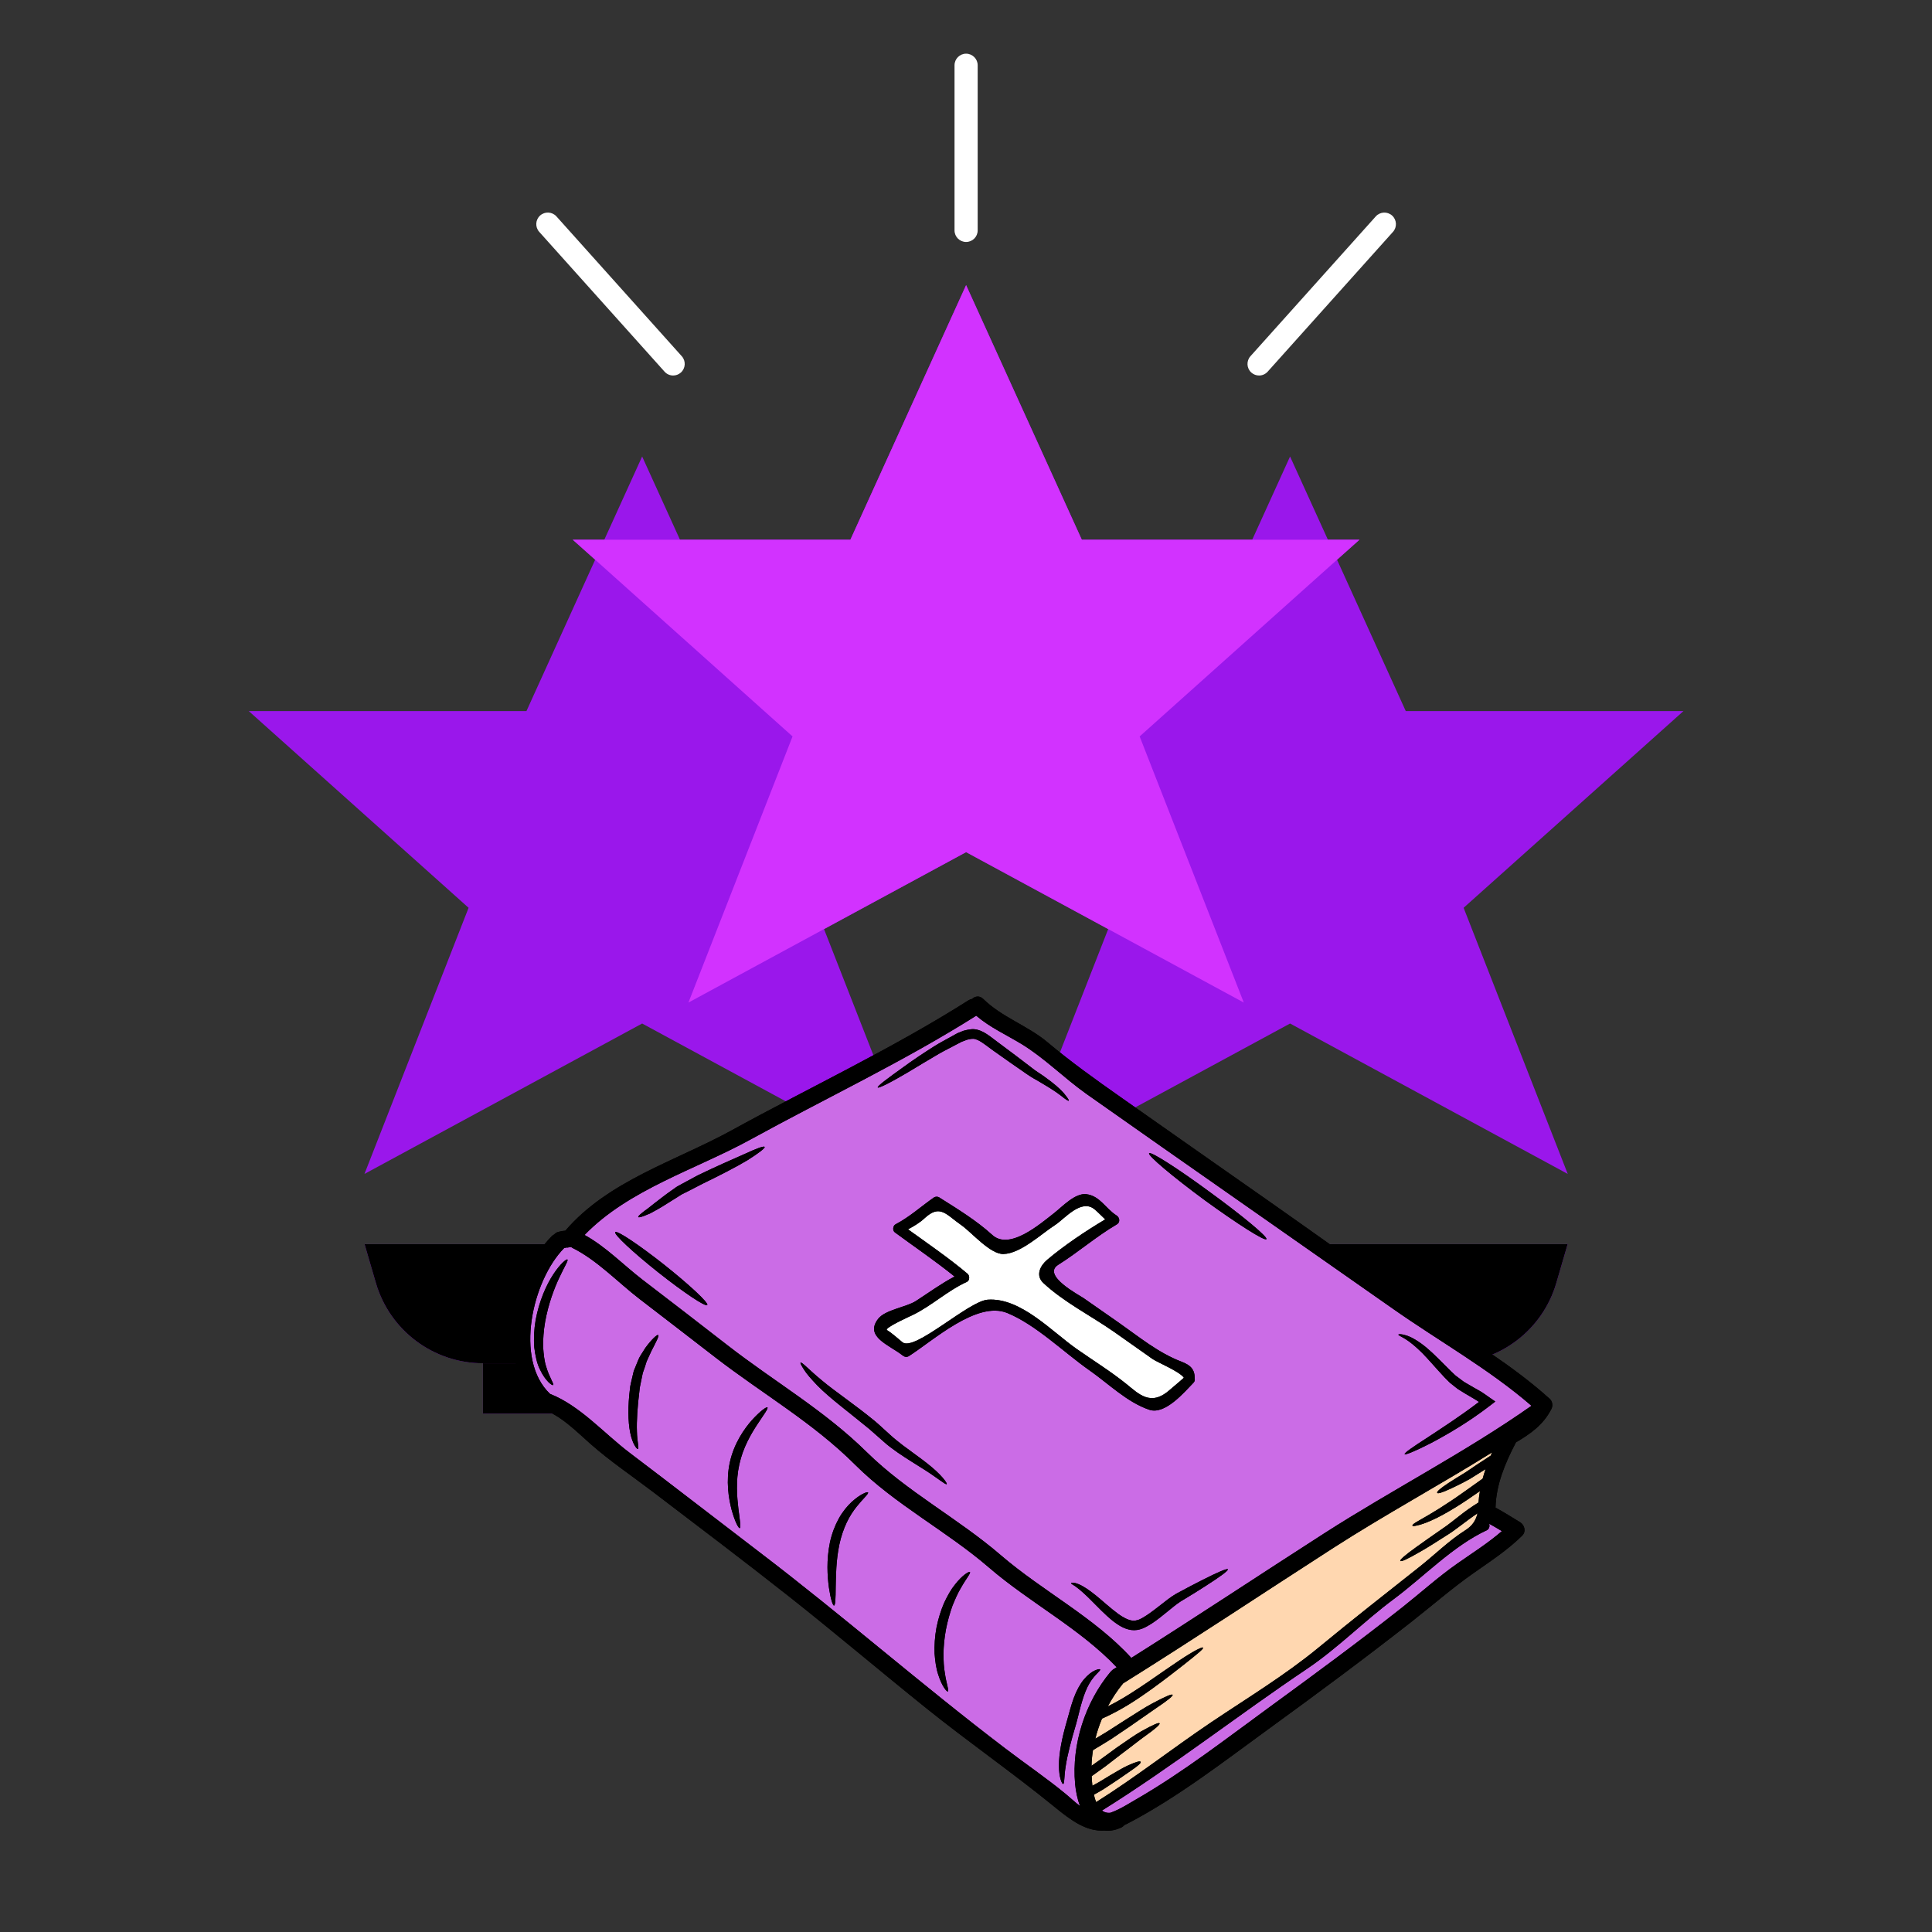 <svg xmlns="http://www.w3.org/2000/svg" xmlns:xlink="http://www.w3.org/1999/xlink" width="1080" zoomAndPan="magnify" viewBox="0 0 810 810" height="1080" preserveAspectRatio="xMidYMid meet" version="1.0"><rect x="0" y="0" width="810" height="810" fill="#333333" stroke="none"/><defs><clipPath id="630ee1796a"><path d="M 104.293 119 L 705.793 119 L 705.793 493 L 104.293 493 Z M 104.293 119 " clip-rule="nonzero"/></clipPath><clipPath id="4ffe642bf2"><path d="M 215 417 L 651 417 L 651 768 L 215 768 Z M 215 417 " clip-rule="nonzero"/></clipPath><clipPath id="c9dc17dca7"><path d="M 181.992 484.602 L 583.406 363.625 L 685.559 702.566 L 284.141 823.543 Z M 181.992 484.602 " clip-rule="nonzero"/></clipPath><clipPath id="407e8789d2"><path d="M 181.992 484.602 L 583.406 363.625 L 685.559 702.566 L 284.141 823.543 Z M 181.992 484.602 " clip-rule="nonzero"/></clipPath><clipPath id="6d31af0265"><path d="M 457 608 L 626 608 L 626 756 L 457 756 Z M 457 608 " clip-rule="nonzero"/></clipPath><clipPath id="22e4f2dda8"><path d="M 181.992 484.602 L 583.406 363.625 L 685.559 702.566 L 284.141 823.543 Z M 181.992 484.602 " clip-rule="nonzero"/></clipPath><clipPath id="7639183dd8"><path d="M 181.992 484.602 L 583.406 363.625 L 685.559 702.566 L 284.141 823.543 Z M 181.992 484.602 " clip-rule="nonzero"/></clipPath><clipPath id="c360c898e4"><path d="M 245 425 L 643 425 L 643 696 L 245 696 Z M 245 425 " clip-rule="nonzero"/></clipPath><clipPath id="c6de3e365d"><path d="M 181.992 484.602 L 583.406 363.625 L 685.559 702.566 L 284.141 823.543 Z M 181.992 484.602 " clip-rule="nonzero"/></clipPath><clipPath id="00e4b1874d"><path d="M 181.992 484.602 L 583.406 363.625 L 685.559 702.566 L 284.141 823.543 Z M 181.992 484.602 " clip-rule="nonzero"/></clipPath><clipPath id="7d65d3abed"><path d="M 462 638 L 630 638 L 630 761 L 462 761 Z M 462 638 " clip-rule="nonzero"/></clipPath><clipPath id="4ef54fd234"><path d="M 181.992 484.602 L 583.406 363.625 L 685.559 702.566 L 284.141 823.543 Z M 181.992 484.602 " clip-rule="nonzero"/></clipPath><clipPath id="6abfa546ab"><path d="M 181.992 484.602 L 583.406 363.625 L 685.559 702.566 L 284.141 823.543 Z M 181.992 484.602 " clip-rule="nonzero"/></clipPath><clipPath id="41d8a30a70"><path d="M 222 522 L 469 522 L 469 758 L 222 758 Z M 222 522 " clip-rule="nonzero"/></clipPath><clipPath id="770c9900a2"><path d="M 181.992 484.602 L 583.406 363.625 L 685.559 702.566 L 284.141 823.543 Z M 181.992 484.602 " clip-rule="nonzero"/></clipPath><clipPath id="94772a21ad"><path d="M 181.992 484.602 L 583.406 363.625 L 685.559 702.566 L 284.141 823.543 Z M 181.992 484.602 " clip-rule="nonzero"/></clipPath><clipPath id="a61fd43da7"><path d="M 371 505 L 497 505 L 497 587 L 371 587 Z M 371 505 " clip-rule="nonzero"/></clipPath><clipPath id="49418e2d3c"><path d="M 181.992 484.602 L 583.406 363.625 L 685.559 702.566 L 284.141 823.543 Z M 181.992 484.602 " clip-rule="nonzero"/></clipPath><clipPath id="85df4899d2"><path d="M 181.992 484.602 L 583.406 363.625 L 685.559 702.566 L 284.141 823.543 Z M 181.992 484.602 " clip-rule="nonzero"/></clipPath><clipPath id="d4ddce58b2"><path d="M 215 417 L 651 417 L 651 768 L 215 768 Z M 215 417 " clip-rule="nonzero"/></clipPath><clipPath id="88cbe5c1f5"><path d="M 181.992 484.602 L 583.406 363.625 L 685.559 702.566 L 284.141 823.543 Z M 181.992 484.602 " clip-rule="nonzero"/></clipPath><clipPath id="4572d3cdbd"><path d="M 181.992 484.602 L 583.406 363.625 L 685.559 702.566 L 284.141 823.543 Z M 181.992 484.602 " clip-rule="nonzero"/></clipPath><clipPath id="c1ca7ed016"><path d="M 586 559 L 627 559 L 627 610 L 586 610 Z M 586 559 " clip-rule="nonzero"/></clipPath><clipPath id="3f44b54c8f"><path d="M 181.992 484.602 L 583.406 363.625 L 685.559 702.566 L 284.141 823.543 Z M 181.992 484.602 " clip-rule="nonzero"/></clipPath><clipPath id="b7bc23b19b"><path d="M 181.992 484.602 L 583.406 363.625 L 685.559 702.566 L 284.141 823.543 Z M 181.992 484.602 " clip-rule="nonzero"/></clipPath><clipPath id="679d1decb3"><path d="M 481 483 L 531 483 L 531 520 L 481 520 Z M 481 483 " clip-rule="nonzero"/></clipPath><clipPath id="a33c975285"><path d="M 181.992 484.602 L 583.406 363.625 L 685.559 702.566 L 284.141 823.543 Z M 181.992 484.602 " clip-rule="nonzero"/></clipPath><clipPath id="f90086aa8b"><path d="M 181.992 484.602 L 583.406 363.625 L 685.559 702.566 L 284.141 823.543 Z M 181.992 484.602 " clip-rule="nonzero"/></clipPath><clipPath id="d89e635f60"><path d="M 366 500 L 501 500 L 501 592 L 366 592 Z M 366 500 " clip-rule="nonzero"/></clipPath><clipPath id="edbae6fea6"><path d="M 181.992 484.602 L 583.406 363.625 L 685.559 702.566 L 284.141 823.543 Z M 181.992 484.602 " clip-rule="nonzero"/></clipPath><clipPath id="604d8bd9cb"><path d="M 181.992 484.602 L 583.406 363.625 L 685.559 702.566 L 284.141 823.543 Z M 181.992 484.602 " clip-rule="nonzero"/></clipPath><clipPath id="e310102507"><path d="M 449 657 L 515 657 L 515 684 L 449 684 Z M 449 657 " clip-rule="nonzero"/></clipPath><clipPath id="09369cb54e"><path d="M 181.992 484.602 L 583.406 363.625 L 685.559 702.566 L 284.141 823.543 Z M 181.992 484.602 " clip-rule="nonzero"/></clipPath><clipPath id="61f6d3bf38"><path d="M 181.992 484.602 L 583.406 363.625 L 685.559 702.566 L 284.141 823.543 Z M 181.992 484.602 " clip-rule="nonzero"/></clipPath><clipPath id="20acb62f58"><path d="M 367 431 L 449 431 L 449 462 L 367 462 Z M 367 431 " clip-rule="nonzero"/></clipPath><clipPath id="4d3cce3a32"><path d="M 181.992 484.602 L 583.406 363.625 L 685.559 702.566 L 284.141 823.543 Z M 181.992 484.602 " clip-rule="nonzero"/></clipPath><clipPath id="cb7765d8b0"><path d="M 181.992 484.602 L 583.406 363.625 L 685.559 702.566 L 284.141 823.543 Z M 181.992 484.602 " clip-rule="nonzero"/></clipPath><clipPath id="52f497a779"><path d="M 443 699 L 462 699 L 462 748 L 443 748 Z M 443 699 " clip-rule="nonzero"/></clipPath><clipPath id="622fa1e964"><path d="M 181.992 484.602 L 583.406 363.625 L 685.559 702.566 L 284.141 823.543 Z M 181.992 484.602 " clip-rule="nonzero"/></clipPath><clipPath id="c2924dbe89"><path d="M 181.992 484.602 L 583.406 363.625 L 685.559 702.566 L 284.141 823.543 Z M 181.992 484.602 " clip-rule="nonzero"/></clipPath><clipPath id="2470681665"><path d="M 335 571 L 397 571 L 397 623 L 335 623 Z M 335 571 " clip-rule="nonzero"/></clipPath><clipPath id="08e9b7f6a1"><path d="M 181.992 484.602 L 583.406 363.625 L 685.559 702.566 L 284.141 823.543 Z M 181.992 484.602 " clip-rule="nonzero"/></clipPath><clipPath id="8001bd3e8d"><path d="M 181.992 484.602 L 583.406 363.625 L 685.559 702.566 L 284.141 823.543 Z M 181.992 484.602 " clip-rule="nonzero"/></clipPath><clipPath id="a53702b220"><path d="M 391 659 L 407 659 L 407 710 L 391 710 Z M 391 659 " clip-rule="nonzero"/></clipPath><clipPath id="6548a3a1fa"><path d="M 181.992 484.602 L 583.406 363.625 L 685.559 702.566 L 284.141 823.543 Z M 181.992 484.602 " clip-rule="nonzero"/></clipPath><clipPath id="1dd6aaf785"><path d="M 181.992 484.602 L 583.406 363.625 L 685.559 702.566 L 284.141 823.543 Z M 181.992 484.602 " clip-rule="nonzero"/></clipPath><clipPath id="60da9fa61c"><path d="M 267 480 L 321 480 L 321 511 L 267 511 Z M 267 480 " clip-rule="nonzero"/></clipPath><clipPath id="0e4ae7b7dc"><path d="M 181.992 484.602 L 583.406 363.625 L 685.559 702.566 L 284.141 823.543 Z M 181.992 484.602 " clip-rule="nonzero"/></clipPath><clipPath id="4a4567f7ce"><path d="M 181.992 484.602 L 583.406 363.625 L 685.559 702.566 L 284.141 823.543 Z M 181.992 484.602 " clip-rule="nonzero"/></clipPath><clipPath id="a3a42cba2b"><path d="M 346 625 L 364 625 L 364 674 L 346 674 Z M 346 625 " clip-rule="nonzero"/></clipPath><clipPath id="c6d8fde699"><path d="M 181.992 484.602 L 583.406 363.625 L 685.559 702.566 L 284.141 823.543 Z M 181.992 484.602 " clip-rule="nonzero"/></clipPath><clipPath id="c5558f8216"><path d="M 181.992 484.602 L 583.406 363.625 L 685.559 702.566 L 284.141 823.543 Z M 181.992 484.602 " clip-rule="nonzero"/></clipPath><clipPath id="d68d532cab"><path d="M 305 590 L 322 590 L 322 641 L 305 641 Z M 305 590 " clip-rule="nonzero"/></clipPath><clipPath id="5fc111ef2a"><path d="M 181.992 484.602 L 583.406 363.625 L 685.559 702.566 L 284.141 823.543 Z M 181.992 484.602 " clip-rule="nonzero"/></clipPath><clipPath id="dbd9a5a4cd"><path d="M 181.992 484.602 L 583.406 363.625 L 685.559 702.566 L 284.141 823.543 Z M 181.992 484.602 " clip-rule="nonzero"/></clipPath><clipPath id="59c05743eb"><path d="M 257 516 L 297 516 L 297 548 L 257 548 Z M 257 516 " clip-rule="nonzero"/></clipPath><clipPath id="9911d97818"><path d="M 181.992 484.602 L 583.406 363.625 L 685.559 702.566 L 284.141 823.543 Z M 181.992 484.602 " clip-rule="nonzero"/></clipPath><clipPath id="15058a0a92"><path d="M 181.992 484.602 L 583.406 363.625 L 685.559 702.566 L 284.141 823.543 Z M 181.992 484.602 " clip-rule="nonzero"/></clipPath><clipPath id="b9f25cab98"><path d="M 263 559 L 277 559 L 277 608 L 263 608 Z M 263 559 " clip-rule="nonzero"/></clipPath><clipPath id="2976c508ad"><path d="M 181.992 484.602 L 583.406 363.625 L 685.559 702.566 L 284.141 823.543 Z M 181.992 484.602 " clip-rule="nonzero"/></clipPath><clipPath id="23ad099c28"><path d="M 181.992 484.602 L 583.406 363.625 L 685.559 702.566 L 284.141 823.543 Z M 181.992 484.602 " clip-rule="nonzero"/></clipPath><clipPath id="3e2b8a2221"><path d="M 236 523 L 238 523 L 238 524 L 236 524 Z M 236 523 " clip-rule="nonzero"/></clipPath><clipPath id="a3650b6a5a"><path d="M 181.992 484.602 L 583.406 363.625 L 685.559 702.566 L 284.141 823.543 Z M 181.992 484.602 " clip-rule="nonzero"/></clipPath><clipPath id="05188fcce7"><path d="M 181.992 484.602 L 583.406 363.625 L 685.559 702.566 L 284.141 823.543 Z M 181.992 484.602 " clip-rule="nonzero"/></clipPath><clipPath id="cfdae415c5"><path d="M 223 528 L 238 528 L 238 581 L 223 581 Z M 223 528 " clip-rule="nonzero"/></clipPath><clipPath id="35ce3a0c24"><path d="M 181.992 484.602 L 583.406 363.625 L 685.559 702.566 L 284.141 823.543 Z M 181.992 484.602 " clip-rule="nonzero"/></clipPath><clipPath id="18915053dc"><path d="M 181.992 484.602 L 583.406 363.625 L 685.559 702.566 L 284.141 823.543 Z M 181.992 484.602 " clip-rule="nonzero"/></clipPath></defs><path fill="#9a17eb" d="M 157.605 537.93 C 163.426 557.82 181.711 571.551 202.473 571.551 L 202.473 592.656 L 607.613 592.656 L 607.613 571.551 C 628.375 571.551 646.664 557.82 652.484 537.93 L 657.238 521.629 L 152.852 521.629 Z M 157.605 537.93 " fill-opacity="1" fill-rule="nonzero"/><g clip-path="url(#630ee1796a)"><path fill="#9a17eb" d="M 705.793 298.125 L 589.375 298.125 L 560.562 234.668 L 569.973 226.273 L 556.727 226.273 L 540.867 191.391 L 525.004 226.273 L 453.551 226.273 L 405.043 119.543 L 356.535 226.273 L 285.082 226.273 L 269.223 191.391 L 253.359 226.273 L 240.117 226.273 L 249.527 234.668 L 220.715 298.125 L 104.293 298.125 L 196.461 380.598 L 152.801 492.18 L 269.223 429.113 L 385.641 492.18 L 345.477 389.523 L 405.043 357.262 L 464.613 389.523 L 424.445 492.18 L 540.867 429.113 L 657.285 492.18 L 613.629 380.598 Z M 705.793 298.125 " fill-opacity="1" fill-rule="nonzero"/></g><path fill="#000000" d="M 202.473 571.551 L 607.613 571.551 L 607.613 592.656 L 202.473 592.656 Z M 202.473 571.551 " fill-opacity="1" fill-rule="nonzero"/><path fill="#000000" d="M 657.238 521.629 L 652.484 537.93 C 646.664 557.82 628.375 571.551 607.613 571.551 L 202.473 571.551 C 181.711 571.551 163.426 557.82 157.605 537.93 L 152.852 521.629 Z M 657.238 521.629 " fill-opacity="1" fill-rule="nonzero"/><path fill="#d232ff" d="M 556.727 226.273 L 569.973 226.273 L 560.562 234.668 L 477.805 308.75 L 521.465 420.332 L 464.613 389.523 L 405.043 357.262 L 345.477 389.523 L 288.625 420.332 L 332.281 308.75 L 249.527 234.668 L 240.117 226.273 L 356.535 226.273 L 405.043 119.543 L 453.551 226.273 Z M 556.727 226.273 " fill-opacity="1" fill-rule="nonzero"/><path fill="#ffffff" d="M 405.043 101.445 C 402.359 101.445 400.191 99.273 400.191 96.594 L 400.191 27.363 C 400.191 24.688 402.359 22.512 405.043 22.512 C 407.727 22.512 409.895 24.688 409.895 27.363 L 409.895 96.594 C 409.895 99.273 407.727 101.445 405.043 101.445 Z M 405.043 101.445 " fill-opacity="1" fill-rule="nonzero"/><path fill="#ffffff" d="M 282.223 157.434 C 280.891 157.434 279.566 156.891 278.613 155.816 L 226.078 97.211 C 224.289 95.219 224.453 92.152 226.445 90.359 C 228.445 88.574 231.512 88.742 233.297 90.734 L 285.832 149.34 C 287.621 151.332 287.457 154.398 285.461 156.191 C 284.531 157.02 283.375 157.434 282.223 157.434 Z M 282.223 157.434 " fill-opacity="1" fill-rule="nonzero"/><path fill="#ffffff" d="M 527.867 157.434 C 526.711 157.434 525.551 157.023 524.625 156.195 C 522.633 154.406 522.469 151.34 524.258 149.344 L 576.793 90.738 C 578.582 88.742 581.648 88.586 583.641 90.367 C 585.633 92.156 585.801 95.223 584.008 97.215 L 531.477 155.82 C 530.52 156.883 529.195 157.434 527.867 157.434 Z M 527.867 157.434 " fill-opacity="1" fill-rule="nonzero"/><g clip-path="url(#4ffe642bf2)"><g clip-path="url(#c9dc17dca7)"><g clip-path="url(#407e8789d2)"><path fill="#000000" d="M 598.098 549.758 C 576.297 535.379 555.176 519.824 533.766 504.848 C 512.453 489.914 491.148 474.992 469.879 460.016 C 459.375 452.641 449.039 445.258 439.207 436.996 C 430.836 429.961 420.008 426.477 412.23 418.812 C 410.68 417.281 408.766 417.66 407.516 418.809 C 407.062 418.875 406.562 419.082 406.078 419.367 C 374.355 439.508 339.684 455.781 306.75 473.895 C 283.168 486.836 255.059 494.957 237.016 515.973 C 235.996 516.031 235.039 516.191 234 516.504 C 233.281 516.723 232.773 517.07 232.379 517.527 C 232.039 517.699 231.676 517.934 231.371 518.223 C 215.457 534.145 207.879 570.859 224.715 588.586 C 225.102 589.492 225.82 590.254 226.957 590.637 C 235.09 593.309 241.375 599.91 247.66 605.449 C 255.855 612.652 265.043 618.855 273.73 625.461 C 292.867 640.043 312.113 654.578 330.988 669.492 C 350.336 684.781 369.152 700.762 388.395 716.211 C 405.93 730.312 424.512 743.188 441.926 757.395 C 449.312 763.438 455.484 767.906 463.047 767.473 C 465.082 767.727 467.379 767.414 469.977 766.25 C 470.566 765.977 471.043 765.609 471.375 765.188 C 471.793 764.992 472.215 764.809 472.648 764.578 C 494.062 753.395 513.117 738.484 532.613 724.324 C 552.555 709.844 572.363 695.141 591.754 679.949 C 600.438 673.16 608.75 665.852 617.785 659.535 C 624.855 654.547 632.055 649.902 638.203 643.805 C 639.938 642.082 639.176 639.328 637.277 638.18 C 633.871 636.113 630.531 633.984 627.004 632.078 C 627.246 622.434 631.066 613.305 635.508 604.84 C 635.527 604.809 635.523 604.754 635.547 604.73 C 641.797 601.016 646.965 597.414 650.402 590.777 C 651.148 589.352 650.906 587.52 649.699 586.441 C 633.945 572.227 615.727 561.426 598.098 549.758 " fill-opacity="1" fill-rule="nonzero"/></g></g></g><g clip-path="url(#6d31af0265)"><g clip-path="url(#22e4f2dda8)"><g clip-path="url(#7639183dd8)"><path fill="#ffd7b0" d="M 625.562 608.918 C 625.344 609.348 625.168 609.832 624.98 610.281 C 620.836 612.957 617.383 615.273 614.578 617.195 C 611.457 619.145 609.023 620.578 607.219 621.793 C 603.598 624.199 602.336 625.406 602.547 625.875 C 602.75 626.316 604.406 625.914 608.438 624.016 C 610.426 623.094 613.062 621.824 616.297 620.023 C 618.219 618.844 620.395 617.473 622.84 615.938 C 622.383 617.25 621.988 618.586 621.609 619.934 C 616.473 623.582 612.18 626.695 608.574 629.109 C 604.555 631.793 601.375 633.77 598.887 635.207 C 596.43 636.66 594.684 637.594 593.586 638.273 C 592.504 638.949 592.078 639.398 592.176 639.625 C 592.246 639.855 592.852 639.867 594.125 639.555 C 595.402 639.281 597.363 638.691 600.047 637.477 C 602.742 636.312 606.164 634.484 610.359 631.891 C 613.324 630.074 616.691 627.785 620.469 625.148 C 620.191 626.73 619.973 628.32 619.883 629.93 C 616.906 631.75 614.297 633.629 612.039 635.414 C 610.719 636.457 609.461 637.438 608.234 638.379 C 607.047 639.312 605.879 640.168 604.734 640.918 C 600.203 644.035 596.754 646.516 594.035 648.441 C 588.676 652.281 586.82 654.016 587.098 654.422 C 587.391 654.84 589.738 653.863 595.43 650.566 C 598.266 648.973 601.965 646.625 606.629 643.637 C 610.492 641.281 614.52 637.746 619.469 634.449 C 618.816 637.164 617.508 639.59 614.352 641.562 C 607.582 645.828 601.562 651.797 595.301 656.766 C 580.965 668.098 566.727 679.273 552.648 690.895 C 538.809 702.285 522.859 711.965 507.996 721.945 C 491.668 732.926 476.234 745.066 459.562 755.547 C 459.164 754.59 458.848 753.539 458.625 752.43 C 460.027 751.656 461.406 750.891 462.609 750.152 C 464.355 748.996 465.965 747.965 467.379 747.004 C 470.223 745.156 472.332 743.566 473.984 742.469 C 477.301 740.25 478.438 739.098 478.227 738.672 C 477.988 738.211 476.445 738.562 472.695 740.281 C 470.824 741.125 468.543 742.512 465.594 744.227 C 464.152 745.109 462.551 746.066 460.781 747.148 C 459.891 747.625 458.973 748.152 457.984 748.688 C 457.844 747.289 457.73 745.898 457.684 744.664 C 459.781 743.18 461.762 741.73 463.594 740.434 C 466.07 738.527 468.293 736.809 470.301 735.25 C 474.352 732.266 477.387 729.77 479.82 728.043 C 484.703 724.57 486.41 722.949 486.156 722.523 C 485.895 722.082 483.758 722.922 478.406 725.906 C 475.758 727.418 472.531 729.707 468.336 732.594 C 466.285 734.094 464 735.75 461.516 737.574 C 460.273 738.453 458.98 739.363 457.621 740.332 C 457.668 738.164 457.883 735.957 458.238 733.75 C 461.012 732.086 463.613 730.52 465.953 729.043 C 468.805 727.137 471.355 725.387 473.68 723.82 C 478.199 720.68 481.75 718.211 484.465 716.312 C 489.898 712.676 491.844 710.996 491.613 710.562 C 491.359 710.137 488.984 711.031 483.121 714.172 C 480.164 715.734 476.531 718.102 471.832 721.074 C 469.512 722.57 466.93 724.215 464.062 726.059 C 462.551 726.992 460.914 727.961 459.219 728.977 C 459.922 726.105 460.879 723.297 462.02 720.543 C 470.984 716.555 477.605 711.887 482.969 708.059 C 488.527 704.031 492.73 700.723 495.926 698.234 C 502.293 693.191 504.684 691.242 504.395 690.781 C 504.152 690.406 501.223 691.641 494.422 696.168 C 491.027 698.406 486.66 701.504 481.047 705.348 C 476.504 708.41 471.121 712.09 464.449 715.418 C 466.289 711.965 468.41 708.75 470.758 705.918 C 470.801 705.875 470.812 705.859 470.82 705.801 C 500.5 687.281 529.578 667.895 558.969 648.988 C 580.676 635.016 603.605 622.602 625.562 608.918 " fill-opacity="1" fill-rule="nonzero"/></g></g></g><g clip-path="url(#c360c898e4)"><g clip-path="url(#c6de3e365d)"><g clip-path="url(#00e4b1874d)"><path fill="#cb6ce6" d="M 296.52 547.141 C 297.211 546.289 289.125 538.719 278.5 530.273 C 267.832 521.844 258.641 515.715 257.957 516.59 C 257.262 517.445 265.348 525.016 275.988 533.453 C 286.645 541.898 295.836 548.031 296.52 547.141 Z M 313.441 486.391 C 318.137 483.41 320.852 481.332 320.562 480.844 C 320.277 480.355 317.043 481.555 312.125 483.836 C 307.133 486.023 300.203 489.066 292.574 492.75 C 290.719 493.742 288.91 494.707 287.172 495.664 C 286.316 496.121 285.469 496.598 284.625 497.051 L 284 497.391 C 283.574 497.645 283.547 497.695 283.289 497.859 C 282.922 498.137 282.531 498.406 282.164 498.672 C 279.09 500.773 276.562 502.824 274.41 504.453 C 273.363 505.301 272.383 506.043 271.562 506.711 C 270.66 507.332 269.91 507.906 269.305 508.398 C 268.074 509.371 267.465 510.004 267.609 510.254 C 267.738 510.492 268.605 510.305 270.066 509.766 C 270.781 509.492 271.676 509.125 272.664 508.688 C 273.652 508.164 274.742 507.559 275.988 506.859 C 278.434 505.465 281.137 503.629 284.18 501.789 C 284.555 501.551 284.953 501.301 285.332 501.062 L 285.789 500.77 L 286.445 500.445 C 287.285 500.027 288.156 499.582 289.02 499.152 C 290.773 498.246 292.59 497.309 294.465 496.336 C 301.906 492.723 308.68 489.254 313.441 486.391 Z M 396.895 622.227 C 397.301 621.906 394.574 618.098 388.762 613.578 C 385.91 611.301 382.34 608.836 378.598 606.016 C 376.762 604.57 374.914 603.168 372.969 601.359 C 371.164 599.777 369.047 597.715 366.961 595.949 C 358.324 588.824 350.051 583.367 344.59 578.758 C 339.188 574.336 336.133 570.836 335.645 571.305 C 335.438 571.492 335.969 572.508 337.078 574.203 C 338.105 575.938 340.125 578.184 342.688 580.883 C 347.832 586.164 355.992 592.129 364.352 599.031 C 366.418 600.828 368.422 602.605 370.363 604.312 C 372.223 606.035 374.438 607.621 376.426 609.023 C 380.434 611.789 384.109 613.957 387.113 615.895 C 393.18 619.691 396.445 622.641 396.895 622.227 Z M 448.078 461.461 C 448.293 461.301 447.539 460.184 445.949 458.254 C 444.352 456.387 441.594 454.055 438.031 451.516 C 436.316 450.238 434.145 449.02 432.312 447.484 C 430.293 445.98 428.141 444.32 425.871 442.582 C 423.578 440.867 421.195 439.094 418.699 437.215 C 417.457 436.289 416.195 435.352 414.922 434.379 C 413.59 433.438 412.051 432.375 410 431.789 C 407.898 431.121 405.816 431.68 404.008 432.137 C 403.25 432.453 402.516 432.742 401.773 433.023 L 401.652 433.086 L 401.398 433.176 L 401.344 433.223 L 401.078 433.359 L 400.547 433.645 L 399.52 434.219 C 396.75 435.754 394.059 437.168 391.621 438.688 C 386.75 441.789 382.469 444.664 379.012 447.203 C 372.004 452.211 367.711 455.41 368.004 455.922 C 368.293 456.367 373.113 454.031 380.551 449.621 C 384.23 447.352 388.656 444.773 393.508 441.883 C 395.961 440.469 398.613 439.195 401.293 437.742 C 401.938 437.422 402.551 437.086 403.18 436.77 C 403.918 436.477 404.66 436.199 405.402 435.918 C 406.637 435.656 407.879 435.281 408.984 435.691 C 410.125 436.004 411.348 436.758 412.594 437.656 C 413.906 438.617 415.168 439.555 416.438 440.473 C 418.949 442.262 421.398 443.988 423.738 445.621 C 426.074 447.254 428.293 448.809 430.402 450.246 C 432.57 451.816 434.637 452.789 436.48 453.941 C 440.148 456.082 443.023 457.961 444.891 459.426 C 446.734 460.902 447.855 461.656 448.078 461.461 Z M 505.523 664.883 C 511.492 661.07 515.066 658.441 514.777 657.953 C 514.504 657.461 510.441 659.203 504.109 662.414 C 500.926 664.016 497.199 665.98 493.074 668.215 C 490.789 669.551 488.867 671.109 486.844 672.699 C 484.852 674.25 482.805 675.859 480.66 677.277 C 479.621 677.969 478.539 678.602 477.523 679.035 C 477.305 679.098 477.102 679.16 476.898 679.234 C 476.656 679.309 476.297 679.375 475.996 679.438 C 475.641 679.418 475.141 679.527 474.699 679.453 C 472.816 679.191 470.785 678.027 468.996 676.773 C 465.402 674.133 462.293 671.195 459.488 668.934 C 456.711 666.676 454.238 665.016 452.254 664.188 C 451.75 664 451.312 663.852 450.922 663.719 C 450.547 663.637 450.219 663.609 449.953 663.562 C 449.41 663.531 449.102 663.566 449.07 663.703 C 449.023 663.816 449.246 664.055 449.684 664.344 C 449.891 664.477 450.191 664.641 450.504 664.84 C 450.805 665.086 451.156 665.328 451.531 665.594 C 453.039 666.707 455.129 668.582 457.582 671.062 C 460.105 673.535 462.938 676.668 466.758 679.746 C 468.754 681.215 470.996 682.848 474.203 683.379 C 477.848 683.863 480.445 682.141 482.883 680.664 C 487.59 677.539 491.367 673.785 494.918 671.453 C 498.949 669.051 502.543 666.82 505.523 664.883 Z M 500.898 578.074 C 500.926 574.176 499.293 572.414 495.398 570.914 C 485.605 567.188 477.629 560.539 469.086 554.559 C 464.152 551.133 459.207 547.672 454.281 544.227 C 452.578 543.035 436.637 534.695 443.633 530.293 C 452.102 524.98 459.645 518.355 468.273 513.305 C 469.738 512.457 469.449 510.434 468.125 509.602 C 463.566 506.734 461.164 501.355 455.445 500.672 C 450.715 500.094 445.273 505.988 441.98 508.562 C 435.953 513.25 423.223 524.336 416.023 517.758 C 409.441 511.738 401.266 506.754 393.703 501.98 C 393.102 501.613 392.137 501.652 391.531 502.059 C 386.09 505.867 381.426 510.156 375.477 513.293 C 374.34 513.891 374.094 515.895 375.184 516.688 C 383.453 522.773 392.195 528.719 400.215 535.188 C 394.539 538.172 389.355 541.988 383.98 545.457 C 379.992 548.043 371.105 549.098 368.145 552.957 C 362.371 560.492 372.859 563.867 378.441 568.289 C 379.199 568.898 380.176 569.082 381.039 568.555 C 391.152 562.148 409.562 545.234 422.32 550.488 C 434.41 555.465 445.996 566.992 456.82 574.562 C 464.711 580.094 472.605 587.957 481.875 591.059 C 488.5 593.273 496.617 583.59 500.352 579.738 C 500.855 579.223 500.996 578.633 500.898 578.074 Z M 530.941 519.516 C 531.578 518.609 521.066 509.852 507.484 499.965 C 493.941 489.977 482.426 482.617 481.77 483.512 C 481.117 484.41 491.57 493.242 505.125 503.223 C 518.754 513.137 530.305 520.461 530.941 519.516 Z M 626.914 587.598 L 624.758 586.105 C 623.906 585.512 623.023 584.895 622.133 584.266 C 620.793 583.301 619.461 582.68 618.148 581.898 C 616.941 581.184 615.727 580.5 614.551 579.805 C 613.391 579.203 612.281 578.168 611.168 577.395 L 610.344 576.793 L 609.727 576.234 C 609.227 575.785 608.766 575.32 608.312 574.883 C 604.621 571.266 601.32 567.738 598.18 565.117 C 595.039 562.48 592.109 560.746 589.895 559.984 C 587.598 559.195 586.391 559.32 586.297 559.516 C 586.164 559.809 587.461 560.312 589.215 561.395 C 591.047 562.508 593.484 564.477 596.238 567.215 C 598.992 569.996 601.98 573.586 605.664 577.504 C 606.133 577.992 606.605 578.492 607.125 578.965 C 607.406 579.258 607.5 579.383 607.98 579.812 L 608.785 580.438 C 609.918 581.273 610.855 582.25 612.238 582.992 C 614.867 584.707 617.527 586.062 619.906 587.641 C 619.965 587.691 620.031 587.727 620.094 587.75 C 611.957 593.941 604.258 598.879 598.613 602.609 C 592.418 606.602 588.648 609.18 588.922 609.66 C 589.152 610.105 593.375 608.387 600.004 604.988 C 606.551 601.52 615.543 596.371 624.758 589.258 Z M 584.148 548.812 C 603.445 562.355 624.223 573.938 642.082 589.383 C 614.383 608.855 583.695 624.57 555.145 642.891 C 528.16 660.219 501.426 677.973 474.309 695.09 C 458.859 678.121 436.988 666.996 419.648 652.066 C 401.629 636.543 380.254 625.434 363.398 608.82 C 345.492 591.164 324.516 579.207 304.738 563.797 C 293.039 554.668 281.258 545.652 269.488 536.617 C 261.457 530.441 253.992 522.656 245.078 517.77 C 263.57 498.648 291.754 490.309 314.602 477.77 C 346.004 460.512 379 444.98 409.285 425.832 C 415.031 430.75 421.785 433.766 428.293 437.723 C 437.898 443.562 446.32 452.152 455.574 458.684 C 476.641 473.539 497.734 488.305 518.859 503.086 C 540.602 518.34 562.367 533.57 584.148 548.812 " fill-opacity="1" fill-rule="nonzero"/></g></g></g><g clip-path="url(#7d65d3abed)"><g clip-path="url(#4ef54fd234)"><g clip-path="url(#6abfa546ab)"><path fill="#cb6ce6" d="M 624.375 638.848 C 626.168 639.836 627.918 640.859 629.668 641.93 C 623.848 646.984 617.297 651.102 610.973 655.539 C 602.957 661.148 595.594 667.816 587.938 673.875 C 569.832 688.18 551.254 701.852 532.609 715.449 C 514.195 728.879 496.109 742.98 476.344 754.383 C 473.473 756.031 469.402 758.684 465.5 760.027 C 464.102 760.172 462.949 759.816 462 759.082 C 491.473 740.684 519.031 719.121 547.883 699.719 C 560.809 691.051 571.852 679.703 584.363 670.406 C 596.977 661.031 609.16 648.137 623.453 641.504 C 624.047 641.242 624.531 640.301 624.461 639.648 C 624.402 639.359 624.398 639.109 624.375 638.848 " fill-opacity="1" fill-rule="nonzero"/></g></g></g><g clip-path="url(#41d8a30a70)"><g clip-path="url(#770c9900a2)"><g clip-path="url(#94772a21ad)"><path fill="#cb6ce6" d="M 234.496 535.645 C 236.609 531.102 238.34 528.453 237.891 528.07 C 237.531 527.715 234.914 529.793 232 534.238 C 229.078 538.648 226.055 545.41 224.57 553.43 C 223.898 557.422 223.711 561.344 224 564.91 C 224.449 568.441 225.105 571.645 226.352 574.098 C 228.75 579.223 231.562 580.949 231.879 580.703 C 232.453 580.332 230.328 577.602 229.023 573.082 C 228.242 570.77 227.914 567.871 227.703 564.66 C 227.652 561.43 227.914 557.852 228.555 554.129 C 229.902 546.672 232.359 540.164 234.496 535.645 Z M 273.039 566.547 C 275.051 562.598 276.438 560.094 275.945 559.723 C 275.562 559.418 273.359 561.301 270.574 565.094 C 269.953 566.105 269.258 567.184 268.508 568.359 C 267.746 569.543 267.301 571.035 266.641 572.508 C 266.344 573.238 266.016 574.012 265.707 574.805 C 265.539 575.582 265.328 576.371 265.145 577.156 C 264.953 577.957 264.777 578.766 264.578 579.594 L 264.312 580.848 L 264.238 581.195 L 264.215 581.355 L 264.188 581.684 L 264.105 582.34 C 263.227 589.309 263.258 595.863 264.191 600.539 C 265.148 605.426 267.016 607.637 267.449 607.492 C 268.031 607.289 267.109 604.418 267.035 600.184 C 266.859 595.785 267.258 589.648 268.121 582.809 L 268.242 581.723 L 268.496 580.473 C 268.664 579.637 268.848 578.812 268.996 578.012 C 269.164 577.219 269.312 576.418 269.484 575.637 C 269.727 574.949 269.957 574.277 270.199 573.602 C 270.68 572.312 270.918 570.98 271.539 569.828 C 272.074 568.645 272.574 567.555 273.039 566.547 Z M 317.609 597.035 C 320.305 592.977 322.172 590.496 321.746 590.062 C 321.367 589.73 318.785 591.516 315.328 595.301 C 311.973 599.07 307.738 605.16 305.992 613.062 C 304.273 620.957 305.48 628.25 306.766 633.109 C 308.168 638.09 309.617 640.773 310.148 640.672 C 310.711 640.5 310.188 637.328 309.574 632.559 C 309.016 627.73 308.387 621.004 309.969 613.949 C 311.5 606.883 314.934 601.102 317.609 597.035 Z M 359.16 631.652 C 362 628.121 364.277 626.262 363.918 625.711 C 363.672 625.309 360.738 626.348 357.055 629.711 C 355.242 631.406 353.309 633.711 351.691 636.605 C 350.09 639.508 348.77 642.93 347.965 646.613 C 346.426 654.035 346.879 660.828 347.527 665.586 C 348.23 670.371 349.145 673.176 349.676 673.125 C 350.258 673.062 350.332 670.059 350.367 665.402 C 350.469 660.723 350.496 654.266 351.918 647.48 C 352.645 644.086 353.727 641 354.98 638.328 C 356.242 635.652 357.75 633.422 359.16 631.652 Z M 402.77 665.902 C 405.07 661.793 407.07 659.566 406.648 659.09 C 406.363 658.703 403.535 660.27 400.391 664.32 C 398.758 666.285 397.281 668.941 395.844 671.965 C 394.512 675.066 393.375 678.586 392.621 682.395 C 391.926 686.203 391.707 689.895 391.828 693.258 C 392.078 696.598 392.512 699.617 393.344 702.051 C 394.906 707.055 396.973 709.355 397.383 709.148 C 397.988 708.926 396.773 705.961 396.129 701.41 C 395.695 699.09 395.574 696.273 395.551 693.184 C 395.637 690.078 395.922 686.664 396.598 683.145 C 397.277 679.605 398.234 676.324 399.262 673.383 C 400.426 670.512 401.547 667.922 402.77 665.902 Z M 456.723 705.793 C 458.953 701.973 461.555 700.488 461.23 699.914 C 461.109 699.699 460.305 699.773 459.039 700.352 C 457.73 700.926 456.039 702.18 454.406 704.141 C 452.777 706.113 451.336 708.801 450.207 711.832 C 449.082 714.871 448.227 718.305 447.27 721.672 C 445.223 728.617 443.93 735.277 443.969 740.191 C 443.953 745.289 445.254 747.977 445.719 747.938 C 446.355 747.871 446.066 744.781 446.805 740.414 C 447.477 735.859 449.102 729.699 451.16 722.797 C 452.152 719.223 452.836 715.922 453.746 713.043 C 454.602 710.172 455.625 707.676 456.723 705.793 Z M 237.195 523.07 C 237.195 523.07 237.176 523.051 237.141 523.031 C 237.762 523.098 238.414 523.027 238.988 522.852 C 239.133 522.867 239.285 522.863 239.461 522.836 C 239.613 522.973 239.801 523.086 240.016 523.203 C 250.203 528.223 259.117 537.668 268.113 544.59 C 278.715 552.715 289.277 560.883 299.848 569.047 C 319.559 584.285 340.855 596.438 358.512 614.086 C 375.352 630.887 396.734 641.742 414.77 657.316 C 431.641 671.855 452.859 682.812 468.172 699 C 467.742 699.254 467.312 699.535 466.863 699.812 C 466.574 700.012 466.336 700.195 466.121 700.414 C 465.918 700.574 465.715 700.789 465.512 701.031 C 454.973 713.727 449.262 731.344 450.738 747.852 C 451.012 750.891 451.676 754.203 452.793 757.211 C 450.637 755.535 448.605 753.617 446.816 752.141 C 438.664 745.414 429.844 739.449 421.445 733.023 C 386.43 706.402 353.363 677.375 318.363 650.723 C 300.238 636.883 282.203 622.891 264.008 609.117 C 253.332 601.066 243.254 589.352 230.598 584.391 C 215.445 569.938 223.273 536.699 236.492 523.285 C 236.684 523.227 236.887 523.164 237.094 523.102 C 236.684 523.227 237.406 523.164 237.195 523.07 " fill-opacity="1" fill-rule="nonzero"/></g></g></g><g clip-path="url(#a61fd43da7)"><g clip-path="url(#49418e2d3c)"><g clip-path="url(#85df4899d2)"><path fill="#ffffff" d="M 483.207 569.762 C 485.242 571.176 494.707 575.07 496.344 577.625 C 494.66 579.184 491.973 581.352 490.438 582.711 C 482.418 589.844 477.402 584.387 472.129 580.152 C 465.598 574.914 458.355 570.418 451.516 565.637 C 440.98 558.285 427.953 543.934 414.105 544.902 C 406.07 545.477 383.43 566.785 378.367 562.754 C 376.363 561.16 374.09 558.992 371.902 557.676 C 370.41 556.809 382.062 551.621 382.422 551.426 C 390.508 547.578 397.125 541.172 405.344 537.449 C 406.598 536.875 406.633 534.863 405.652 534.027 C 397.738 527.383 389.113 521.461 380.688 515.406 C 383.145 514.09 385.523 512.703 387.609 510.77 C 394.145 504.699 396.633 509.199 403.02 513.629 C 407.234 516.531 415.102 525.887 420.684 525.746 C 427.898 525.602 436.695 517.195 442.395 513.562 C 446.359 510.98 453.352 502.352 458.938 507.051 C 460.543 508.387 461.879 509.859 463.371 511.23 C 455.086 516.176 446.133 522.16 439.004 528.203 C 436.195 530.574 434.02 534.688 437.398 537.867 C 445.871 545.84 457.492 551.688 467.062 558.375 C 472.453 562.152 477.801 565.984 483.207 569.762 " fill-opacity="1" fill-rule="nonzero"/></g></g></g><g clip-path="url(#d4ddce58b2)"><g clip-path="url(#88cbe5c1f5)"><g clip-path="url(#4572d3cdbd)"><path fill="#000000" d="M 629.668 641.93 C 627.918 640.859 626.168 639.836 624.375 638.848 C 624.398 639.109 624.402 639.359 624.461 639.648 C 624.531 640.301 624.047 641.242 623.453 641.504 C 609.16 648.137 596.977 661.031 584.363 670.406 C 571.852 679.703 560.809 691.051 547.883 699.719 C 519.031 719.121 491.473 740.684 462 759.082 C 462.949 759.816 464.102 760.172 465.5 760.027 C 469.402 758.684 473.473 756.031 476.344 754.383 C 496.109 742.98 514.195 728.879 532.609 715.449 C 551.254 701.852 569.832 688.18 587.938 673.875 C 595.594 667.816 602.957 661.148 610.973 655.539 C 617.297 651.102 623.848 646.984 629.668 641.93 Z M 624.98 610.281 C 625.168 609.832 625.344 609.348 625.562 608.918 C 603.605 622.602 580.676 635.016 558.969 648.988 C 529.578 667.895 500.5 687.281 470.82 705.801 C 470.812 705.859 470.801 705.875 470.758 705.918 C 468.41 708.75 466.289 711.965 464.449 715.418 C 471.121 712.09 476.504 708.41 481.047 705.348 C 486.66 701.504 491.027 698.406 494.422 696.168 C 501.223 691.641 504.152 690.406 504.395 690.781 C 504.684 691.242 502.293 693.191 495.926 698.234 C 492.73 700.723 488.527 704.031 482.969 708.059 C 477.605 711.887 470.984 716.555 462.02 720.543 C 460.879 723.297 459.922 726.105 459.219 728.977 C 460.914 727.961 462.551 726.992 464.062 726.059 C 466.93 724.215 469.512 722.57 471.832 721.074 C 476.531 718.102 480.164 715.734 483.121 714.172 C 488.984 711.031 491.359 710.137 491.613 710.562 C 491.844 710.996 489.898 712.676 484.465 716.312 C 481.75 718.211 478.199 720.68 473.68 723.82 C 471.355 725.387 468.805 727.137 465.953 729.043 C 463.613 730.52 461.012 732.086 458.238 733.75 C 457.883 735.957 457.668 738.164 457.621 740.332 C 458.98 739.363 460.273 738.453 461.516 737.574 C 464 735.75 466.285 734.094 468.336 732.594 C 472.531 729.707 475.758 727.418 478.406 725.906 C 483.758 722.922 485.895 722.082 486.156 722.523 C 486.41 722.949 484.703 724.57 479.82 728.043 C 477.387 729.77 474.352 732.266 470.301 735.25 C 468.293 736.809 466.07 738.527 463.594 740.434 C 461.762 741.73 459.781 743.18 457.684 744.664 C 457.73 745.898 457.844 747.289 457.984 748.688 C 458.973 748.152 459.891 747.625 460.781 747.148 C 462.551 746.066 464.152 745.109 465.594 744.227 C 468.543 742.512 470.824 741.125 472.695 740.281 C 476.445 738.562 477.988 738.211 478.227 738.672 C 478.438 739.098 477.301 740.25 473.984 742.469 C 472.332 743.566 470.223 745.156 467.379 747.004 C 465.965 747.965 464.355 748.996 462.609 750.152 C 461.406 750.891 460.027 751.656 458.625 752.43 C 458.848 753.539 459.164 754.59 459.562 755.547 C 476.234 745.066 491.668 732.926 507.996 721.945 C 522.859 711.965 538.809 702.285 552.648 690.895 C 566.727 679.273 580.965 668.098 595.301 656.766 C 601.562 651.797 607.582 645.828 614.352 641.562 C 617.508 639.59 618.816 637.164 619.469 634.449 C 614.52 637.746 610.492 641.281 606.629 643.637 C 601.965 646.625 598.266 648.973 595.43 650.566 C 589.738 653.863 587.391 654.84 587.098 654.422 C 586.82 654.016 588.676 652.281 594.035 648.441 C 596.754 646.516 600.203 644.035 604.734 640.918 C 605.879 640.168 607.047 639.312 608.234 638.379 C 609.461 637.438 610.719 636.457 612.039 635.414 C 614.297 633.629 616.906 631.75 619.883 629.93 C 619.973 628.32 620.191 626.73 620.469 625.148 C 616.691 627.785 613.324 630.074 610.359 631.891 C 606.164 634.484 602.742 636.312 600.047 637.477 C 597.363 638.691 595.402 639.281 594.125 639.555 C 592.852 639.867 592.246 639.855 592.176 639.625 C 592.078 639.398 592.504 638.949 593.586 638.273 C 594.684 637.594 596.43 636.66 598.887 635.207 C 601.375 633.77 604.555 631.793 608.574 629.109 C 612.18 626.695 616.473 623.582 621.609 619.934 C 621.988 618.586 622.383 617.25 622.84 615.938 C 620.395 617.473 618.219 618.844 616.297 620.023 C 613.062 621.824 610.426 623.094 608.438 624.016 C 604.406 625.914 602.75 626.316 602.547 625.875 C 602.336 625.406 603.598 624.199 607.219 621.793 C 609.023 620.578 611.457 619.145 614.578 617.195 C 617.383 615.273 620.836 612.957 624.98 610.281 Z M 642.082 589.383 C 624.223 573.938 603.445 562.355 584.148 548.812 C 562.367 533.57 540.602 518.34 518.859 503.086 C 497.734 488.305 476.641 473.539 455.574 458.684 C 446.32 452.152 437.898 443.562 428.293 437.723 C 421.785 433.766 415.031 430.75 409.285 425.832 C 379 444.98 346.004 460.512 314.602 477.77 C 291.754 490.309 263.57 498.648 245.078 517.77 C 253.992 522.656 261.457 530.441 269.488 536.617 C 281.258 545.652 293.039 554.668 304.738 563.797 C 324.516 579.207 345.492 591.164 363.398 608.82 C 380.254 625.434 401.629 636.543 419.648 652.066 C 436.988 666.996 458.859 678.121 474.309 695.09 C 501.426 677.973 528.16 660.219 555.145 642.891 C 583.695 624.57 614.383 608.855 642.082 589.383 Z M 649.699 586.441 C 650.906 587.52 651.148 589.352 650.402 590.777 C 646.965 597.414 641.797 601.016 635.547 604.73 C 635.523 604.754 635.527 604.809 635.508 604.84 C 631.066 613.305 627.246 622.434 627.004 632.078 C 630.531 633.984 633.871 636.113 637.277 638.18 C 639.176 639.328 639.938 642.082 638.203 643.805 C 632.055 649.902 624.855 654.547 617.785 659.535 C 608.75 665.852 600.438 673.16 591.754 679.949 C 572.363 695.141 552.555 709.844 532.613 724.324 C 513.117 738.484 494.062 753.395 472.648 764.578 C 472.215 764.809 471.793 764.992 471.375 765.188 C 471.043 765.609 470.566 765.977 469.977 766.25 C 467.379 767.414 465.082 767.727 463.047 767.473 C 455.484 767.906 449.312 763.438 441.926 757.395 C 424.512 743.188 405.93 730.312 388.395 716.211 C 369.152 700.762 350.336 684.781 331 669.488 C 312.113 654.578 292.867 640.043 273.73 625.461 C 265.043 618.855 255.855 612.652 247.66 605.449 C 241.375 599.91 235.09 593.309 226.957 590.637 C 225.82 590.254 225.102 589.492 224.715 588.586 C 207.879 570.859 215.457 534.145 231.371 518.223 C 231.676 517.934 232.039 517.699 232.379 517.527 C 232.773 517.07 233.293 516.719 234 516.504 C 235.039 516.191 235.996 516.031 237.016 515.973 C 255.059 494.957 283.168 486.836 306.75 473.895 C 339.684 455.781 374.355 439.508 406.078 419.367 C 406.562 419.082 407.062 418.875 407.516 418.809 C 408.766 417.66 410.68 417.281 412.23 418.812 C 420.008 426.477 430.836 429.961 439.207 436.996 C 449.039 445.258 459.375 452.641 469.879 460.016 C 491.148 474.992 512.453 489.914 533.766 504.848 C 555.176 519.824 576.297 535.379 598.098 549.758 C 615.727 561.426 633.945 572.227 649.699 586.441 Z M 237.141 523.031 C 237.176 523.051 237.195 523.07 237.195 523.07 C 237.156 523.082 237.133 523.09 237.094 523.102 C 236.887 523.164 236.684 523.227 236.492 523.285 C 223.273 536.699 215.445 569.938 230.598 584.391 C 243.254 589.352 253.332 601.066 264.008 609.117 C 282.203 622.891 300.238 636.883 318.363 650.723 C 353.363 677.375 386.43 706.402 421.445 733.023 C 429.844 739.449 438.664 745.414 446.816 752.141 C 448.605 753.617 450.637 755.535 452.793 757.211 C 451.676 754.203 451.012 750.891 450.738 747.852 C 449.262 731.344 454.973 713.727 465.512 701.031 C 465.715 700.789 465.918 700.574 466.121 700.414 C 466.336 700.195 466.574 700.012 466.863 699.812 C 467.312 699.535 467.742 699.254 468.172 699 C 452.859 682.812 431.641 671.855 414.77 657.316 C 396.734 641.742 375.352 630.887 358.512 614.086 C 340.855 596.438 319.559 584.285 299.848 569.047 C 289.277 560.883 278.715 552.715 268.113 544.59 C 259.117 537.668 250.203 528.223 240.016 523.203 C 239.801 523.086 239.613 522.973 239.461 522.836 C 239.285 522.863 239.133 522.867 238.988 522.852 C 238.414 523.027 237.762 523.098 237.141 523.031 " fill-opacity="1" fill-rule="nonzero"/></g></g></g><g clip-path="url(#c1ca7ed016)"><g clip-path="url(#3f44b54c8f)"><g clip-path="url(#b7bc23b19b)"><path fill="#000000" d="M 624.758 586.105 L 626.914 587.598 L 624.758 589.258 C 615.543 596.371 606.551 601.52 600.004 604.988 C 593.375 608.387 589.152 610.105 588.922 609.66 C 588.648 609.18 592.418 606.602 598.613 602.609 C 604.258 598.879 611.957 593.941 620.094 587.75 C 620.031 587.727 619.965 587.691 619.906 587.641 C 617.527 586.062 614.867 584.707 612.238 582.992 C 610.855 582.25 609.918 581.273 608.785 580.438 L 607.98 579.812 C 607.5 579.383 607.406 579.258 607.125 578.965 C 606.605 578.492 606.133 577.992 605.664 577.504 C 601.98 573.586 598.992 569.996 596.238 567.215 C 593.484 564.477 591.047 562.508 589.215 561.395 C 587.461 560.312 586.164 559.809 586.297 559.516 C 586.391 559.32 587.598 559.195 589.895 559.984 C 592.109 560.746 595.039 562.48 598.18 565.117 C 601.32 567.738 604.621 571.266 608.312 574.883 C 608.766 575.32 609.227 575.785 609.727 576.234 L 610.344 576.793 L 611.168 577.395 C 612.281 578.168 613.391 579.203 614.551 579.805 C 615.727 580.5 616.941 581.184 618.148 581.898 C 619.461 582.68 620.793 583.301 622.133 584.266 C 623.023 584.895 623.906 585.512 624.758 586.105 " fill-opacity="1" fill-rule="nonzero"/></g></g></g><g clip-path="url(#679d1decb3)"><g clip-path="url(#a33c975285)"><g clip-path="url(#f90086aa8b)"><path fill="#000000" d="M 507.484 499.965 C 521.066 509.852 531.578 518.609 530.941 519.516 C 530.305 520.461 518.754 513.137 505.125 503.223 C 491.57 493.242 481.117 484.41 481.77 483.512 C 482.426 482.617 493.941 489.977 507.484 499.965 " fill-opacity="1" fill-rule="nonzero"/></g></g></g><g clip-path="url(#d89e635f60)"><g clip-path="url(#edbae6fea6)"><g clip-path="url(#604d8bd9cb)"><path fill="#000000" d="M 496.344 577.625 C 494.707 575.07 485.242 571.176 483.207 569.762 C 477.801 565.984 472.453 562.152 467.062 558.375 C 457.492 551.688 445.871 545.84 437.398 537.867 C 434.02 534.688 436.195 530.574 439.004 528.203 C 446.133 522.16 455.086 516.176 463.371 511.23 C 461.879 509.859 460.543 508.387 458.938 507.051 C 453.352 502.352 446.359 510.98 442.395 513.562 C 436.695 517.195 427.898 525.602 420.684 525.746 C 415.102 525.887 407.234 516.531 403.02 513.629 C 396.633 509.199 394.145 504.699 387.609 510.77 C 385.523 512.703 383.145 514.09 380.688 515.406 C 389.113 521.461 397.738 527.383 405.652 534.027 C 406.633 534.863 406.598 536.875 405.344 537.449 C 397.125 541.172 390.508 547.578 382.422 551.426 C 382.062 551.621 370.41 556.809 371.902 557.676 C 374.09 558.992 376.363 561.16 378.367 562.754 C 383.43 566.785 406.07 545.477 414.105 544.902 C 427.953 543.934 440.98 558.285 451.516 565.637 C 458.355 570.418 465.598 574.914 472.129 580.152 C 477.402 584.387 482.418 589.844 490.438 582.711 C 491.973 581.352 494.66 579.184 496.344 577.625 Z M 495.398 570.914 C 499.293 572.414 500.926 574.176 500.898 578.074 C 500.996 578.633 500.855 579.223 500.352 579.738 C 496.617 583.59 488.5 593.273 481.875 591.059 C 472.605 587.957 464.711 580.094 456.82 574.562 C 445.996 566.992 434.41 555.465 422.32 550.488 C 409.562 545.234 391.152 562.148 381.039 568.555 C 380.176 569.082 379.199 568.898 378.441 568.289 C 372.859 563.867 362.371 560.492 368.145 552.957 C 371.105 549.098 379.992 548.043 383.98 545.457 C 389.355 541.988 394.539 538.172 400.215 535.188 C 392.195 528.719 383.453 522.773 375.184 516.688 C 374.094 515.895 374.34 513.891 375.477 513.293 C 381.426 510.156 386.09 505.867 391.531 502.059 C 392.137 501.652 393.102 501.613 393.703 501.98 C 401.266 506.754 409.441 511.738 416.023 517.758 C 423.223 524.336 435.953 513.25 441.98 508.562 C 445.273 505.988 450.715 500.094 455.445 500.672 C 461.164 501.355 463.566 506.734 468.125 509.602 C 469.449 510.434 469.738 512.457 468.273 513.305 C 459.645 518.355 452.102 524.98 443.633 530.293 C 436.637 534.695 452.578 543.035 454.281 544.227 C 459.207 547.672 464.152 551.133 469.086 554.559 C 477.629 560.539 485.605 567.188 495.398 570.914 " fill-opacity="1" fill-rule="nonzero"/></g></g></g><g clip-path="url(#e310102507)"><g clip-path="url(#09369cb54e)"><g clip-path="url(#61f6d3bf38)"><path fill="#000000" d="M 514.777 657.953 C 515.066 658.441 511.492 661.07 505.523 664.883 C 502.543 666.82 498.949 669.051 494.918 671.453 C 491.367 673.785 487.59 677.539 482.883 680.664 C 480.445 682.141 477.848 683.863 474.203 683.379 C 470.996 682.848 468.754 681.215 466.758 679.746 C 462.938 676.668 460.105 673.535 457.582 671.062 C 455.129 668.582 453.039 666.707 451.531 665.594 C 451.156 665.328 450.805 665.086 450.504 664.84 C 450.191 664.641 449.891 664.477 449.684 664.344 C 449.246 664.055 449.023 663.816 449.07 663.703 C 449.102 663.566 449.41 663.531 449.953 663.562 C 450.219 663.609 450.547 663.637 450.922 663.719 C 451.312 663.852 451.75 664 452.254 664.188 C 454.238 665.016 456.711 666.676 459.488 668.934 C 462.293 671.195 465.402 674.133 468.996 676.773 C 470.785 678.027 472.816 679.191 474.699 679.453 C 475.141 679.527 475.641 679.418 475.996 679.438 C 476.297 679.375 476.656 679.309 476.898 679.234 C 477.102 679.16 477.305 679.098 477.523 679.035 C 478.539 678.602 479.621 677.969 480.66 677.277 C 482.805 675.859 484.852 674.25 486.844 672.699 C 488.867 671.109 490.789 669.551 493.074 668.215 C 497.199 665.98 500.926 664.016 504.109 662.414 C 510.441 659.203 514.504 657.461 514.777 657.953 " fill-opacity="1" fill-rule="nonzero"/></g></g></g><g clip-path="url(#20acb62f58)"><g clip-path="url(#4d3cce3a32)"><g clip-path="url(#cb7765d8b0)"><path fill="#000000" d="M 445.949 458.254 C 447.539 460.184 448.293 461.301 448.078 461.461 C 447.855 461.656 446.734 460.902 444.891 459.426 C 443.023 457.961 440.148 456.082 436.48 453.941 C 434.637 452.789 432.57 451.816 430.402 450.246 C 428.293 448.809 426.074 447.254 423.738 445.621 C 421.398 443.988 418.949 442.262 416.438 440.473 C 415.168 439.555 413.906 438.617 412.594 437.656 C 411.348 436.758 410.125 436.004 408.984 435.691 C 407.879 435.281 406.637 435.656 405.402 435.918 C 404.66 436.199 403.918 436.477 403.18 436.77 C 402.551 437.086 401.938 437.422 401.293 437.742 C 398.613 439.195 395.961 440.469 393.508 441.883 C 388.656 444.773 384.23 447.352 380.551 449.621 C 373.113 454.031 368.293 456.367 368.004 455.922 C 367.711 455.41 372.004 452.211 379.012 447.203 C 382.469 444.664 386.75 441.789 391.621 438.688 C 394.059 437.168 396.75 435.754 399.52 434.219 L 400.547 433.645 L 401.078 433.359 L 401.344 433.223 L 401.398 433.176 L 401.652 433.086 L 401.773 433.023 C 402.516 432.742 403.25 432.453 404.008 432.137 C 405.816 431.68 407.898 431.121 410 431.789 C 412.051 432.375 413.59 433.438 414.922 434.379 C 416.195 435.352 417.457 436.289 418.699 437.215 C 421.195 439.094 423.578 440.867 425.871 442.582 C 428.141 444.32 430.293 445.98 432.312 447.484 C 434.145 449.02 436.316 450.238 438.031 451.516 C 441.594 454.055 444.352 456.387 445.949 458.254 " fill-opacity="1" fill-rule="nonzero"/></g></g></g><g clip-path="url(#52f497a779)"><g clip-path="url(#622fa1e964)"><g clip-path="url(#c2924dbe89)"><path fill="#000000" d="M 461.23 699.914 C 461.555 700.488 458.953 701.973 456.723 705.793 C 455.625 707.676 454.602 710.172 453.746 713.043 C 452.836 715.922 452.152 719.223 451.16 722.797 C 449.102 729.699 447.477 735.859 446.805 740.414 C 446.066 744.781 446.355 747.871 445.719 747.938 C 445.254 747.977 443.953 745.289 443.969 740.191 C 443.93 735.277 445.223 728.617 447.27 721.672 C 448.227 718.305 449.082 714.871 450.207 711.832 C 451.336 708.801 452.777 706.113 454.406 704.141 C 456.039 702.18 457.73 700.926 459.039 700.352 C 460.305 699.773 461.109 699.699 461.23 699.914 " fill-opacity="1" fill-rule="nonzero"/></g></g></g><g clip-path="url(#2470681665)"><g clip-path="url(#08e9b7f6a1)"><g clip-path="url(#8001bd3e8d)"><path fill="#000000" d="M 388.762 613.578 C 394.574 618.098 397.301 621.906 396.895 622.227 C 396.445 622.641 393.18 619.691 387.113 615.895 C 384.109 613.957 380.434 611.789 376.426 609.023 C 374.438 607.621 372.223 606.035 370.363 604.312 C 368.422 602.605 366.418 600.828 364.352 599.031 C 355.992 592.129 347.832 586.164 342.688 580.883 C 340.125 578.184 338.105 575.938 337.078 574.203 C 335.969 572.508 335.438 571.492 335.645 571.305 C 336.133 570.836 339.188 574.336 344.59 578.758 C 350.051 583.367 358.324 588.824 366.961 595.949 C 369.047 597.715 371.164 599.777 372.969 601.359 C 374.914 603.168 376.762 604.57 378.598 606.016 C 382.34 608.836 385.91 611.301 388.762 613.578 " fill-opacity="1" fill-rule="nonzero"/></g></g></g><g clip-path="url(#a53702b220)"><g clip-path="url(#6548a3a1fa)"><g clip-path="url(#1dd6aaf785)"><path fill="#000000" d="M 406.648 659.09 C 407.07 659.566 405.07 661.793 402.77 665.902 C 401.547 667.922 400.426 670.512 399.262 673.383 C 398.234 676.324 397.277 679.605 396.598 683.145 C 395.922 686.664 395.637 690.078 395.551 693.184 C 395.574 696.273 395.695 699.09 396.129 701.41 C 396.773 705.961 397.988 708.926 397.383 709.148 C 396.973 709.355 394.906 707.055 393.344 702.051 C 392.512 699.617 392.078 696.598 391.828 693.258 C 391.707 689.895 391.926 686.203 392.621 682.395 C 393.375 678.586 394.512 675.066 395.844 671.965 C 397.281 668.941 398.758 666.285 400.391 664.32 C 403.535 660.27 406.363 658.703 406.648 659.09 " fill-opacity="1" fill-rule="nonzero"/></g></g></g><g clip-path="url(#60da9fa61c)"><g clip-path="url(#0e4ae7b7dc)"><g clip-path="url(#4a4567f7ce)"><path fill="#000000" d="M 320.562 480.844 C 320.852 481.332 318.137 483.41 313.441 486.391 C 308.68 489.254 301.906 492.723 294.465 496.336 C 292.59 497.309 290.773 498.246 289.02 499.152 C 288.156 499.582 287.285 500.027 286.445 500.445 L 285.789 500.77 L 285.332 501.062 C 284.953 501.301 284.555 501.551 284.18 501.789 C 281.137 503.629 278.434 505.465 275.988 506.859 C 274.742 507.559 273.652 508.164 272.664 508.688 C 271.676 509.125 270.781 509.492 270.066 509.766 C 268.605 510.305 267.738 510.492 267.609 510.254 C 267.465 510.004 268.074 509.371 269.305 508.398 C 269.91 507.906 270.66 507.332 271.562 506.711 C 272.383 506.043 273.363 505.301 274.41 504.453 C 276.562 502.824 279.09 500.773 282.164 498.672 C 282.531 498.406 282.922 498.137 283.289 497.859 C 283.547 497.695 283.574 497.645 284 497.391 L 284.625 497.051 C 285.469 496.598 286.316 496.121 287.172 495.664 C 288.91 494.707 290.719 493.742 292.574 492.75 C 300.203 489.066 307.133 486.023 312.125 483.836 C 317.043 481.555 320.277 480.355 320.562 480.844 " fill-opacity="1" fill-rule="nonzero"/></g></g></g><g clip-path="url(#a3a42cba2b)"><g clip-path="url(#c6d8fde699)"><g clip-path="url(#c5558f8216)"><path fill="#000000" d="M 363.918 625.711 C 364.277 626.262 362 628.121 359.16 631.652 C 357.75 633.422 356.242 635.652 354.98 638.328 C 353.727 641 352.645 644.086 351.918 647.48 C 350.496 654.266 350.469 660.723 350.367 665.402 C 350.332 670.059 350.258 673.062 349.676 673.125 C 349.145 673.176 348.23 670.371 347.527 665.586 C 346.879 660.828 346.426 654.035 347.965 646.613 C 348.77 642.93 350.09 639.508 351.691 636.605 C 353.309 633.711 355.242 631.406 357.055 629.711 C 360.738 626.348 363.672 625.309 363.918 625.711 " fill-opacity="1" fill-rule="nonzero"/></g></g></g><g clip-path="url(#d68d532cab)"><g clip-path="url(#5fc111ef2a)"><g clip-path="url(#dbd9a5a4cd)"><path fill="#000000" d="M 321.746 590.062 C 322.172 590.496 320.305 592.977 317.609 597.035 C 314.934 601.102 311.5 606.883 309.969 613.949 C 308.387 621.004 309.016 627.73 309.574 632.559 C 310.188 637.328 310.711 640.5 310.148 640.672 C 309.617 640.773 308.168 638.09 306.766 633.109 C 305.48 628.25 304.273 620.957 305.992 613.062 C 307.738 605.16 311.973 599.07 315.328 595.301 C 318.785 591.516 321.367 589.73 321.746 590.062 " fill-opacity="1" fill-rule="nonzero"/></g></g></g><g clip-path="url(#59c05743eb)"><g clip-path="url(#9911d97818)"><g clip-path="url(#15058a0a92)"><path fill="#000000" d="M 278.5 530.273 C 289.125 538.719 297.211 546.289 296.52 547.141 C 295.836 548.031 286.645 541.898 275.988 533.453 C 265.348 525.016 257.262 517.445 257.957 516.59 C 258.641 515.715 267.832 521.844 278.5 530.273 " fill-opacity="1" fill-rule="nonzero"/></g></g></g><g clip-path="url(#b9f25cab98)"><g clip-path="url(#2976c508ad)"><g clip-path="url(#23ad099c28)"><path fill="#000000" d="M 275.945 559.723 C 276.438 560.094 275.051 562.598 273.039 566.547 C 272.574 567.555 272.074 568.645 271.539 569.828 C 270.918 570.98 270.68 572.312 270.199 573.602 C 269.957 574.277 269.727 574.949 269.484 575.637 C 269.312 576.418 269.164 577.219 268.996 578.012 C 268.848 578.812 268.664 579.637 268.496 580.473 L 268.242 581.723 L 268.121 582.809 C 267.258 589.648 266.859 595.785 267.035 600.184 C 267.109 604.418 268.031 607.289 267.449 607.492 C 267.016 607.637 265.148 605.426 264.191 600.539 C 263.258 595.863 263.227 589.309 264.105 582.34 L 264.188 581.684 L 264.215 581.355 L 264.238 581.195 L 264.312 580.848 L 264.578 579.594 C 264.777 578.766 264.953 577.957 265.145 577.156 C 265.328 576.371 265.539 575.582 265.707 574.805 C 266.016 574.012 266.344 573.238 266.641 572.508 C 267.301 571.035 267.746 569.543 268.508 568.359 C 269.258 567.184 269.953 566.105 270.574 565.094 C 273.359 561.301 275.562 559.418 275.945 559.723 " fill-opacity="1" fill-rule="nonzero"/></g></g></g><g clip-path="url(#3e2b8a2221)"><g clip-path="url(#a3650b6a5a)"><g clip-path="url(#05188fcce7)"><path fill="#000000" d="M 237.195 523.07 C 237.406 523.164 236.684 523.227 237.094 523.102 C 237.133 523.09 237.156 523.082 237.195 523.07 " fill-opacity="1" fill-rule="nonzero"/></g></g></g><g clip-path="url(#cfdae415c5)"><g clip-path="url(#35ce3a0c24)"><g clip-path="url(#18915053dc)"><path fill="#000000" d="M 237.891 528.07 C 238.34 528.453 236.609 531.102 234.496 535.645 C 232.359 540.164 229.902 546.672 228.555 554.129 C 227.914 557.852 227.652 561.43 227.703 564.66 C 227.914 567.871 228.242 570.77 229.023 573.082 C 230.328 577.602 232.453 580.332 231.879 580.703 C 231.562 580.949 228.75 579.223 226.352 574.098 C 225.105 571.645 224.449 568.441 224 564.91 C 223.711 561.344 223.898 557.422 224.57 553.43 C 226.055 545.41 229.078 538.648 232 534.238 C 234.914 529.793 237.531 527.715 237.891 528.07 " fill-opacity="1" fill-rule="nonzero"/></g></g></g></svg>